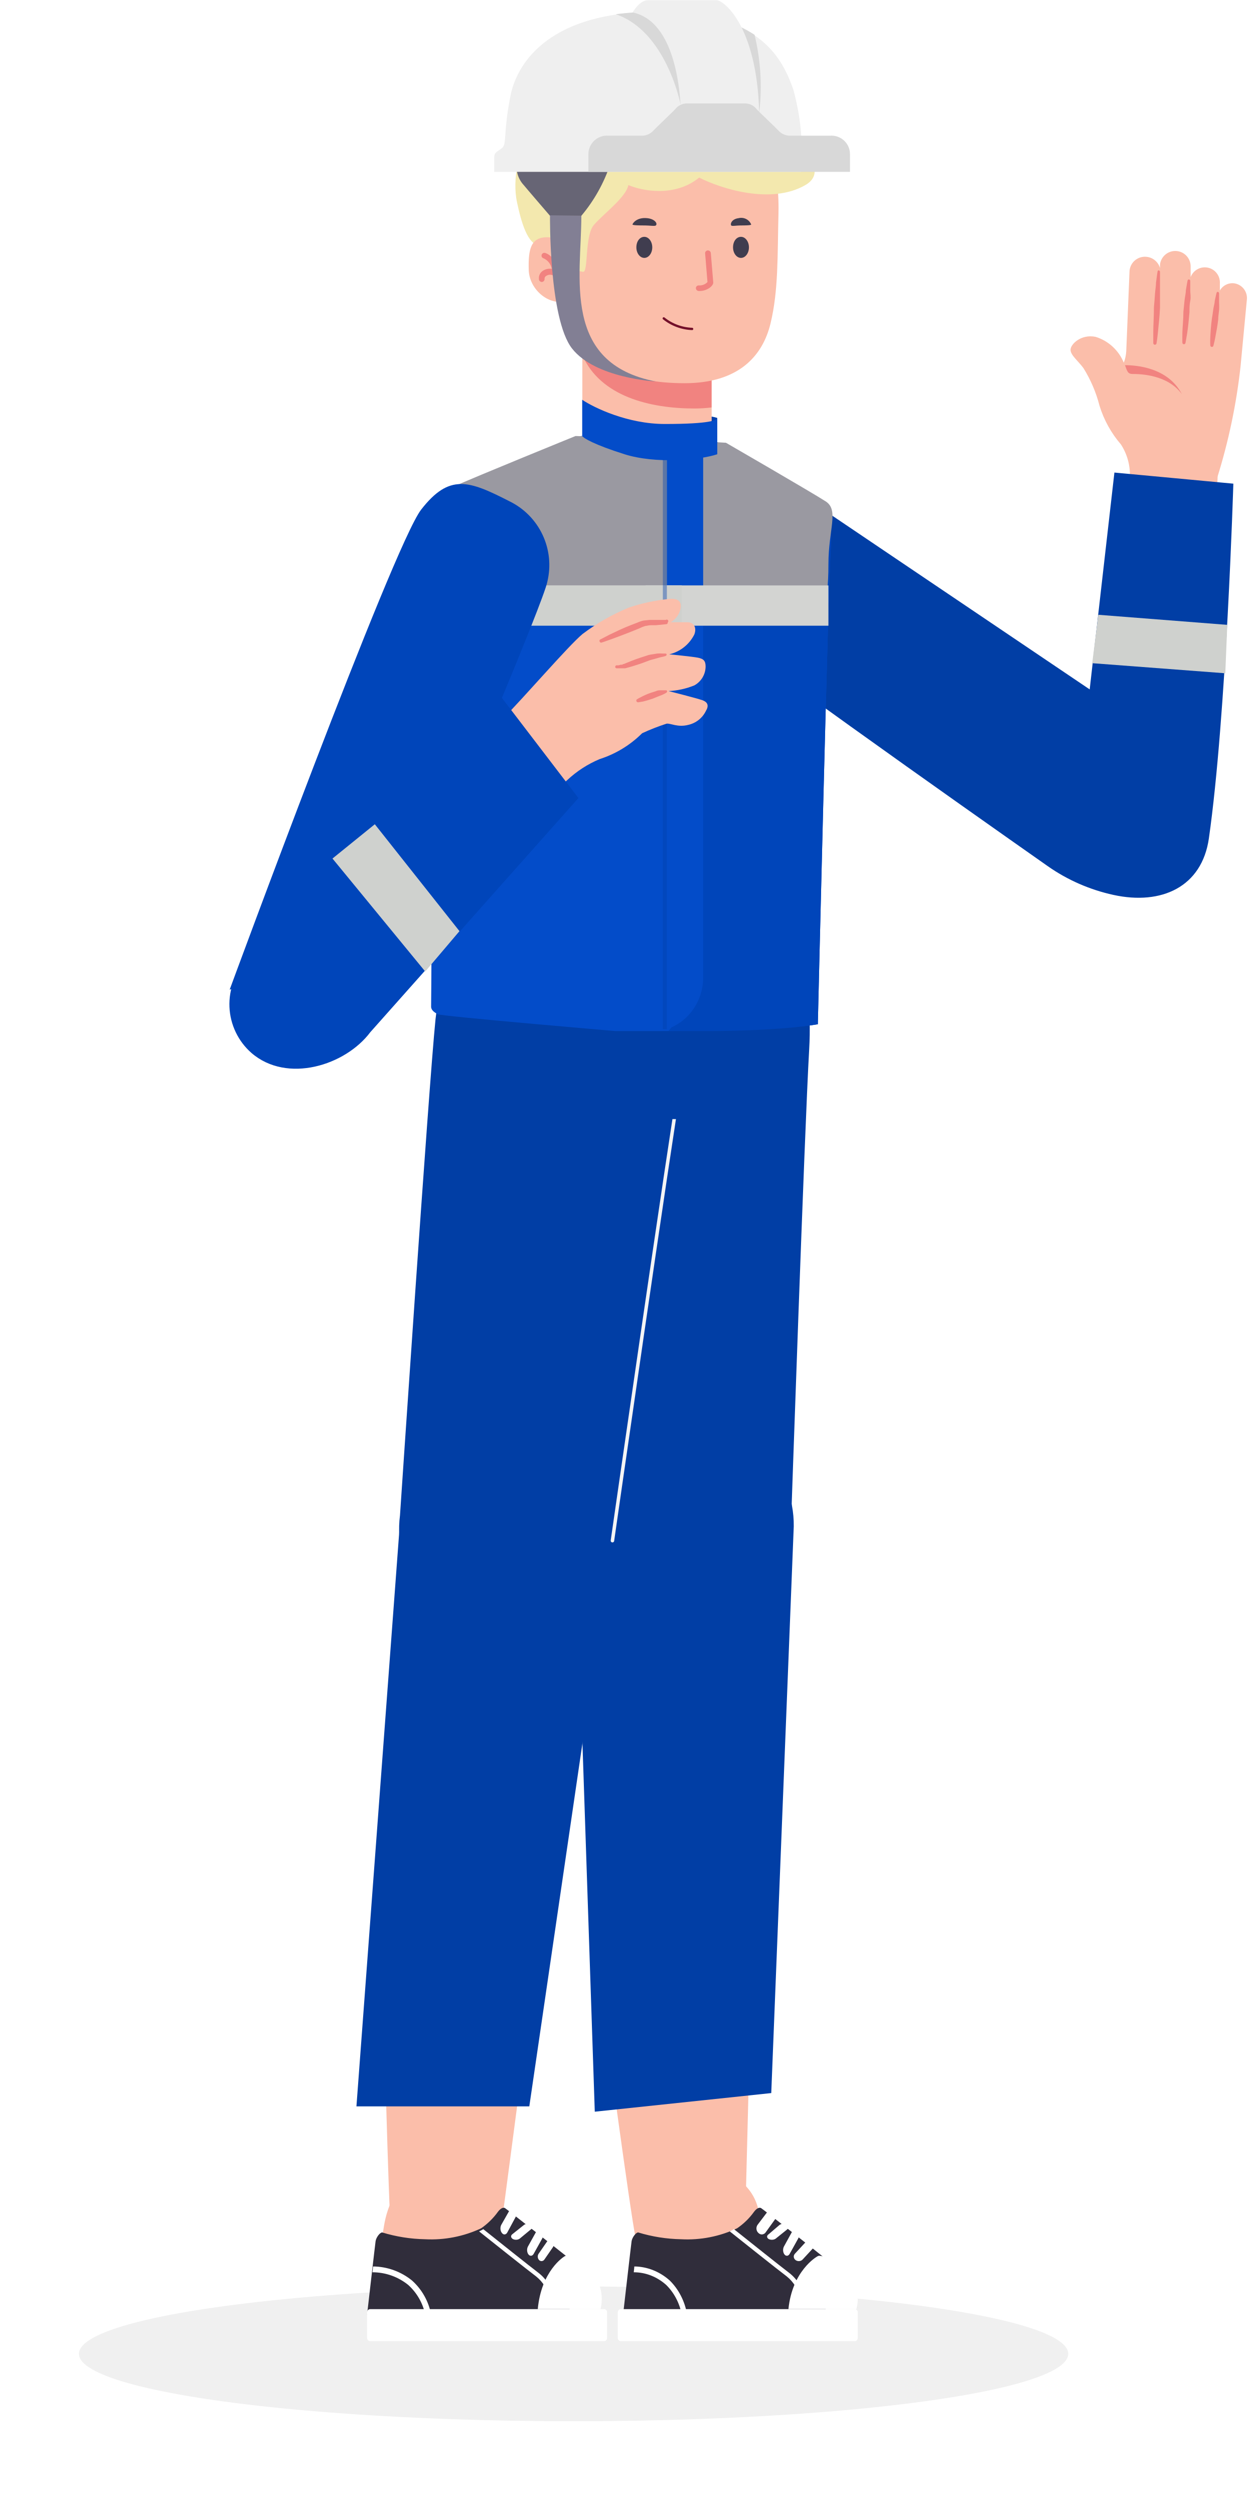 <svg width="270" height="538" viewBox="0 0 270 538" fill="none" xmlns="http://www.w3.org/2000/svg">
<path d="M150.964 89.498C151.658 89.498 153.134 89.498 154.436 89.932C154.436 90.974 152.121 91.813 150.964 92.102C150.674 91.234 150.269 89.498 150.964 89.498Z" fill="#013FA9"/>
<path d="M153.229 69.76H125.384V101.869H153.229V69.76Z" fill="#FBBEAA"/>
<path d="M125.453 69.76H153.206V87.674C151.994 87.822 150.773 87.897 149.552 87.901C139.977 87.901 129.269 85.338 125.36 76.381L125.453 69.76Z" fill="#F18380"/>
<path d="M167.615 45.927C167.384 55.202 167.615 62.526 165.903 69.601C164.192 76.676 158.965 82.459 147.401 82.459C135.838 82.459 122.655 78.763 121.73 64.59C119.833 62.572 116.757 55.383 116.642 47.333C116.526 39.283 117.174 22.253 135.884 19.645C154.594 17.038 168.124 23.773 167.615 45.927Z" fill="#FBBEAA"/>
<path d="M157.832 53.228C157.832 54.476 158.595 55.496 159.543 55.496C160.492 55.496 161.255 54.476 161.255 53.228C161.255 51.981 160.492 50.961 159.543 50.961C158.595 50.961 157.832 51.891 157.832 53.228Z" fill="#403D4F"/>
<path d="M137.017 53.228C137.017 54.476 137.78 55.496 138.728 55.496C139.676 55.496 140.44 54.476 140.44 53.228C140.44 51.981 139.676 50.961 138.728 50.961C137.78 50.961 137.017 51.891 137.017 53.228Z" fill="#403D4F"/>
<path d="M141.203 48.512C141.041 48.716 139.816 48.512 138.89 48.512C137.965 48.512 136.185 48.512 136.185 48.308C136.185 48.104 137.063 46.698 139.376 46.947C141.041 47.129 141.643 48.149 141.203 48.512Z" fill="#403D4F"/>
<path d="M157.439 48.512C157.578 48.716 158.619 48.512 159.428 48.512C160.238 48.512 161.741 48.512 161.741 48.308C161.534 47.794 161.142 47.372 160.639 47.121C160.137 46.871 159.558 46.809 159.012 46.947C157.578 47.129 157.185 48.149 157.439 48.512Z" fill="#403D4F"/>
<path d="M150.616 62.617C152.235 62.617 153.53 61.574 153.576 60.825L153.044 54.431C153.027 54.272 152.947 54.127 152.822 54.025C152.696 53.923 152.536 53.874 152.374 53.886C152.295 53.892 152.217 53.913 152.147 53.948C152.076 53.983 152.013 54.032 151.961 54.091C151.91 54.15 151.871 54.218 151.846 54.292C151.822 54.366 151.812 54.444 151.819 54.521L152.327 60.689C152.094 60.938 151.806 61.132 151.486 61.258C151.166 61.383 150.821 61.437 150.477 61.415C150.396 61.409 150.315 61.419 150.238 61.444C150.161 61.47 150.091 61.51 150.03 61.563C149.97 61.616 149.921 61.68 149.886 61.752C149.852 61.824 149.832 61.903 149.83 61.982C149.829 62.143 149.891 62.298 150.003 62.416C150.114 62.533 150.267 62.605 150.431 62.617H150.616Z" fill="#F18380"/>
<path d="M125.55 58.49C123.014 58.19 121.385 56.222 120.925 53.954C120.465 51.687 119.022 52.821 116.299 52.821C113.576 52.821 112.184 47.571 111.328 43.578C110.214 38.384 111.872 32.303 113.506 30.156C109.15 26.398 111.328 13.513 112.417 17.808C113.288 21.244 116.411 22.819 117.863 23.177C122.22 7.286 139.283 10.113 147.27 13.513C152.628 11.401 157.375 13.474 160.012 15.472C163.627 14.865 166.771 14.979 161.43 16.735C161.07 16.348 160.592 15.912 160.012 15.472C156.992 15.979 153.643 16.99 154.634 17.967C156.812 20.115 182.668 34.451 173.41 39.82C166.004 44.114 155.076 40.535 150.538 38.209C145.31 42.504 138.194 41.072 135.29 39.82C134.854 42.397 129.86 46.083 127.863 48.409C125.866 50.736 126.706 58.626 125.55 58.49Z" fill="#F3E8AE"/>
<path d="M122.239 57.537C122.123 54.952 121.707 51.142 117.96 51.052C114.214 50.961 113.728 53.727 113.843 58.081C113.959 62.435 118.469 66.131 122.424 64.635L122.239 57.537Z" fill="#FBBEAA"/>
<path d="M116.734 60.667C116.896 60.639 117.041 60.549 117.136 60.418C117.232 60.286 117.27 60.123 117.243 59.964C117.243 59.836 117.28 59.71 117.35 59.602C117.419 59.494 117.519 59.407 117.636 59.351C117.872 59.196 118.15 59.114 118.434 59.114C118.718 59.114 118.996 59.196 119.232 59.351C119.335 59.407 119.45 59.436 119.567 59.436C119.685 59.436 119.8 59.407 119.903 59.351C119.997 59.29 120.073 59.205 120.121 59.105C120.17 59.006 120.191 58.895 120.18 58.785C119.857 55.134 117.474 54.453 117.382 54.431C117.303 54.407 117.22 54.399 117.138 54.408C117.056 54.417 116.976 54.443 116.905 54.483C116.833 54.523 116.771 54.578 116.721 54.643C116.672 54.708 116.637 54.782 116.619 54.861C116.576 55.012 116.596 55.173 116.674 55.309C116.752 55.445 116.882 55.545 117.035 55.587C117.497 55.792 117.9 56.107 118.207 56.503C118.513 56.899 118.715 57.363 118.793 57.855C118.159 57.754 117.509 57.883 116.966 58.218C116.649 58.4 116.393 58.668 116.229 58.99C116.064 59.312 115.999 59.674 116.04 60.032C116.037 60.12 116.052 60.208 116.086 60.29C116.121 60.372 116.172 60.446 116.238 60.506C116.304 60.566 116.383 60.612 116.468 60.639C116.554 60.667 116.645 60.676 116.734 60.667Z" fill="#F18380"/>
<path d="M149.021 70.78C146.788 70.695 144.644 69.899 142.915 68.512" stroke="#73102A" stroke-width="0.5" stroke-miterlimit="10" stroke-linecap="round"/>
<g opacity="0.3" filter="url(#filter0_f_21_294)">
<ellipse cx="106.5" cy="14.5" rx="106.5" ry="14.5" transform="matrix(1 0 0 -1 17 520.995)" fill="#CBCBCB"/>
</g>
<path d="M161.72 426.833C161.72 426.833 160.595 474.322 160.314 481.426C160.032 488.529 155.509 490.462 148.221 491.091C140.933 491.72 137.863 485.967 136.832 481.402C135.801 476.838 129.567 430.28 129.567 430.28L161.72 426.833Z" fill="#FBBEAA"/>
<path d="M114.639 427.981C114.639 427.981 108.441 475.605 107.416 482.695C106.391 489.784 101.708 491.292 94.415 491.127C87.122 490.962 84.722 484.862 84.187 480.175C83.651 475.488 82.486 427.981 82.486 427.981H114.639Z" fill="#FBBEAA"/>
<path d="M95.638 467.052C98.285 466.864 100.91 467.643 103.014 469.241C105.117 470.839 106.554 473.145 107.05 475.72L119.232 488.055V495.732H80.189C80.189 495.732 82.15 481.899 82.71 478.786C83.27 475.674 85.16 467.052 95.638 467.052Z" fill="#FBBEAA"/>
<path d="M107.2 475.948C107.65 475.335 108.291 474.864 108.742 475.146C109.192 475.429 121.172 484.855 121.742 485.327C122.092 485.654 122.357 486.061 122.514 486.512C122.672 486.964 122.716 487.447 122.643 487.919V498.029H79.041C79.041 498.029 80.749 483.088 80.868 482.263C80.986 481.438 81.817 480.354 82.291 480.378C85.284 481.289 88.39 481.781 91.519 481.839C95.678 482.058 99.827 481.248 103.594 479.482C104.99 478.518 106.21 477.322 107.2 475.948Z" fill="#302D3B"/>
<path d="M115.427 489.836C113.363 488.277 105.939 482.372 103.155 480.152L103.805 479.821C103.892 479.783 103.971 479.726 104.037 479.656C107.006 482.018 113.989 487.592 115.984 489.104C117.67 490.42 118.826 492.318 119.232 494.442L118.327 494.584C117.944 492.701 116.916 491.018 115.427 489.836Z" fill="white"/>
<path d="M80.33 487.694C83.372 487.725 86.315 488.782 88.689 490.697C90.835 492.612 92.288 495.191 92.821 498.029H91.553C91.034 495.57 89.752 493.341 87.89 491.667C85.705 489.904 82.989 488.945 80.189 488.947L80.33 487.694Z" fill="white"/>
<path d="M130.078 496.88H79.678C79.326 496.88 79.041 497.199 79.041 497.593V503.057C79.041 503.451 79.326 503.77 79.678 503.77H130.078C130.43 503.77 130.715 503.451 130.715 503.057V497.593C130.715 497.199 130.43 496.88 130.078 496.88Z" fill="white"/>
<path d="M121.723 485.425C122.145 485.254 124.213 485.829 126.903 488.363C128.023 489.472 128.829 490.836 129.245 492.326C129.661 493.817 129.674 495.384 129.282 496.88H115.787C116.543 488.704 121.3 485.595 121.723 485.425Z" fill="white"/>
<path d="M115.973 484.952C115.836 485.152 115.77 485.408 115.791 485.666C115.811 485.923 115.916 486.16 116.083 486.326C116.164 486.406 116.258 486.467 116.36 486.503C116.461 486.54 116.567 486.553 116.672 486.541C116.778 486.529 116.88 486.492 116.974 486.433C117.067 486.373 117.15 486.293 117.217 486.195L119.046 483.555C119.184 483.355 119.249 483.099 119.228 482.841C119.208 482.584 119.103 482.347 118.937 482.181C118.856 482.098 118.762 482.035 118.661 481.996C118.559 481.958 118.452 481.944 118.346 481.957C118.24 481.969 118.137 482.007 118.044 482.068C117.95 482.129 117.868 482.212 117.802 482.312L115.973 484.952Z" fill="white"/>
<path d="M113.676 483.397C113.539 483.647 113.473 483.967 113.494 484.288C113.515 484.609 113.62 484.905 113.786 485.112C113.867 485.215 113.961 485.294 114.063 485.342C114.165 485.39 114.272 485.407 114.378 485.392C114.484 485.376 114.588 485.329 114.681 485.253C114.775 485.177 114.857 485.073 114.923 484.948L116.756 481.655C116.889 481.403 116.952 481.085 116.931 480.766C116.911 480.447 116.809 480.152 116.646 479.941C116.565 479.837 116.471 479.759 116.37 479.711C116.268 479.663 116.161 479.646 116.054 479.661C115.948 479.676 115.845 479.723 115.751 479.8C115.658 479.876 115.575 479.979 115.51 480.104L113.676 483.397Z" fill="white"/>
<path d="M110.296 480.768C110.115 480.914 110.026 481.103 110.049 481.294C110.071 481.485 110.203 481.662 110.416 481.786C110.636 481.909 110.918 481.967 111.2 481.949C111.483 481.93 111.743 481.836 111.925 481.687L114.321 479.701C114.421 479.634 114.501 479.554 114.556 479.465C114.611 479.376 114.639 479.281 114.639 479.184C114.639 479.088 114.611 478.993 114.556 478.904C114.501 478.815 114.421 478.735 114.321 478.668C114.098 478.548 113.818 478.492 113.537 478.511C113.257 478.529 112.997 478.62 112.812 478.766L110.296 480.768Z" fill="white"/>
<path d="M107.932 478.737C107.865 478.86 107.815 479.002 107.784 479.155C107.753 479.307 107.743 479.468 107.753 479.627C107.763 479.786 107.794 479.94 107.843 480.081C107.893 480.222 107.96 480.347 108.041 480.449C108.195 480.676 108.401 480.804 108.615 480.804C108.829 480.804 109.035 480.676 109.189 480.449L111.009 477.08C111.146 476.826 111.211 476.502 111.19 476.176C111.17 475.85 111.066 475.55 110.9 475.34C110.819 475.238 110.725 475.162 110.624 475.115C110.524 475.069 110.418 475.052 110.313 475.068C110.208 475.083 110.106 475.13 110.013 475.205C109.92 475.28 109.838 475.382 109.771 475.506L107.932 478.737Z" fill="white"/>
<path d="M151.915 467.052C154.563 466.864 157.189 467.643 159.294 469.241C161.399 470.839 162.837 473.145 163.333 475.72L175.499 488.055V495.732H136.457C136.457 495.732 138.395 481.899 138.978 478.786C139.562 475.674 141.43 467.052 151.915 467.052Z" fill="#FBBEAA"/>
<path d="M162.341 475.948C162.792 475.335 163.409 474.864 163.884 475.146C164.359 475.429 176.324 484.855 176.87 485.327C177.416 485.798 177.796 486.387 177.796 487.919V498.029H134.16C134.16 498.029 135.869 483.088 135.988 482.263C136.107 481.438 136.938 480.354 137.413 480.378C140.408 481.289 143.516 481.781 146.648 481.839C150.803 482.062 154.948 481.252 158.708 479.482C160.117 478.523 161.346 477.327 162.341 475.948Z" fill="#302D3B"/>
<path d="M169.398 489.836C167.334 488.277 159.91 482.372 157.126 480.152L157.753 479.821C157.848 479.783 157.934 479.727 158.008 479.656C160.977 482.018 167.96 487.592 169.955 489.104C171.642 490.42 172.797 492.318 173.203 494.442L172.298 494.584C171.904 492.705 170.879 491.026 169.398 489.836Z" fill="white"/>
<path d="M136.585 487.694C139.349 487.725 142.025 488.782 144.183 490.697C146.134 492.612 147.455 495.191 147.94 498.029H146.787C146.31 495.567 145.136 493.338 143.436 491.667C141.46 489.901 138.996 488.941 136.457 488.947L136.585 487.694Z" fill="white"/>
<path d="M184.048 496.88H133.649C133.297 496.88 133.012 497.199 133.012 497.593V503.057C133.012 503.451 133.297 503.77 133.649 503.77H184.048C184.401 503.77 184.686 503.451 184.686 503.057V497.593C184.686 497.199 184.401 496.88 184.048 496.88Z" fill="white"/>
<path d="M176.188 485.425C176.646 485.254 178.886 485.829 181.8 488.363C183.013 489.472 183.886 490.836 184.337 492.326C184.788 493.817 184.802 495.384 184.377 496.88H169.758C170.577 488.704 175.731 485.595 176.188 485.425Z" fill="white"/>
<path d="M171.154 484.952C170.971 485.152 170.884 485.408 170.911 485.666C170.939 485.923 171.079 486.16 171.301 486.326C171.41 486.406 171.536 486.467 171.671 486.503C171.806 486.54 171.948 486.553 172.089 486.541C172.23 486.529 172.367 486.492 172.491 486.433C172.616 486.373 172.727 486.293 172.817 486.195L175.261 483.555C175.438 483.353 175.522 483.098 175.494 482.842C175.467 482.586 175.331 482.35 175.114 482.181C175.007 482.098 174.881 482.035 174.745 481.996C174.61 481.958 174.467 481.944 174.325 481.957C174.183 481.969 174.046 482.007 173.921 482.068C173.796 482.129 173.686 482.212 173.599 482.312L171.154 484.952Z" fill="white"/>
<path d="M168.796 483.394C168.659 483.644 168.593 483.965 168.614 484.286C168.634 484.608 168.739 484.904 168.906 485.111C168.987 485.215 169.081 485.294 169.183 485.342C169.284 485.39 169.392 485.407 169.498 485.392C169.604 485.376 169.707 485.329 169.801 485.253C169.894 485.176 169.977 485.073 170.043 484.948L171.876 481.649C172.009 481.397 172.071 481.078 172.051 480.758C172.031 480.439 171.928 480.143 171.766 479.932C171.598 479.728 171.382 479.63 171.166 479.661C170.95 479.692 170.75 479.848 170.611 480.096L168.796 483.394Z" fill="white"/>
<path d="M165.49 480.77C165.387 480.836 165.305 480.915 165.249 481.002C165.193 481.089 165.165 481.183 165.165 481.278C165.165 481.373 165.193 481.467 165.249 481.554C165.305 481.641 165.387 481.72 165.49 481.786C165.716 481.909 166.006 481.967 166.297 481.949C166.588 481.931 166.856 481.837 167.043 481.688L169.508 479.705C169.692 479.554 169.78 479.362 169.753 479.168C169.725 478.975 169.584 478.797 169.36 478.672C169.25 478.612 169.123 478.567 168.987 478.539C168.85 478.511 168.707 478.502 168.565 478.511C168.423 478.52 168.285 478.547 168.159 478.592C168.033 478.637 167.922 478.697 167.832 478.771L165.49 480.77Z" fill="white"/>
<path d="M163.112 478.737C163.023 478.86 162.955 479.002 162.914 479.155C162.873 479.307 162.859 479.468 162.873 479.627C162.886 479.786 162.927 479.94 162.993 480.081C163.059 480.222 163.149 480.347 163.258 480.449C163.462 480.676 163.736 480.804 164.022 480.804C164.308 480.804 164.583 480.676 164.787 480.449L167.215 477.08C167.397 476.826 167.483 476.502 167.456 476.176C167.429 475.85 167.29 475.55 167.069 475.34C166.961 475.238 166.836 475.162 166.701 475.115C166.567 475.069 166.426 475.052 166.286 475.068C166.146 475.083 166.011 475.13 165.887 475.205C165.763 475.28 165.653 475.382 165.564 475.506L163.112 478.737Z" fill="white"/>
<path d="M86.123 326.062C85.733 329.094 85.938 332.174 86.725 335.125C87.513 338.076 88.867 340.839 90.711 343.254C92.554 345.668 94.849 347.687 97.464 349.193C100.079 350.699 102.961 351.662 105.943 352.027C108.926 352.392 111.95 352.152 114.841 351.319C117.732 350.487 120.432 349.079 122.785 347.178C125.138 345.277 127.097 342.92 128.549 340.243C130.001 337.566 130.918 334.622 131.245 331.583C131.245 331.583 143.075 247.008 145.881 229.922C148.686 212.835 145.717 198.533 126.92 194.464C107.421 190.252 95.241 204.792 93.768 219.356C92.295 233.919 86.123 326.062 86.123 326.062Z" fill="#013EA5"/>
<path d="M124.111 327.688C124.035 333.807 126.396 339.704 130.674 344.084C134.951 348.464 140.796 350.967 146.921 351.043C153.046 351.118 158.951 348.76 163.335 344.487C167.72 340.214 170.226 334.376 170.301 328.258C170.301 328.258 173.224 243.1 174.222 225.846C175.22 208.591 170.705 194.754 151.269 192.76C131.12 190.696 120.38 206.431 120.38 221.051C120.38 235.672 124.111 327.688 124.111 327.688Z" fill="#013EA5"/>
<path d="M123.825 327.875C123.863 324.849 124.51 321.859 125.728 319.077C126.946 316.296 128.712 313.776 130.925 311.662C133.138 309.549 135.754 307.883 138.625 306.759C141.496 305.635 144.564 305.076 147.655 305.113C150.747 305.151 153.8 305.784 156.641 306.977C159.483 308.169 162.056 309.898 164.215 312.065C166.374 314.231 168.076 316.793 169.224 319.603C170.371 322.414 170.942 325.418 170.904 328.444L166.061 450.386L128.063 454.393L123.825 327.875Z" fill="#013EA5"/>
<path d="M86.203 326.412C86.987 320.364 90.101 314.873 94.87 311.131C99.639 307.389 105.677 305.698 111.673 306.426C117.669 307.154 123.138 310.242 126.893 315.019C130.648 319.796 132.385 325.876 131.727 331.939L113.966 453.244H76.745L86.203 326.412Z" fill="#013EA5"/>
<path d="M130.715 330.375L113.49 452.096" stroke="#013EA5" stroke-width="0.75" stroke-miterlimit="10" stroke-linecap="round"/>
<path d="M131.864 331.523C131.864 331.523 143.93 247.455 146.792 230.471" stroke="#F5F5F5" stroke-width="0.75" stroke-miterlimit="10" stroke-linecap="round"/>
<path d="M172.055 202.912C172.055 202.912 172.055 226.873 172.055 228.19C172.055 229.507 160.535 240.806 145.237 240.806C121.713 240.806 93.559 232.187 93.974 226.573C94.25 222.876 94.596 202.912 94.596 202.912H172.055Z" fill="#013EA5"/>
<path d="M242.943 104.607L231.807 174.51C229.97 183.279 232.809 191.213 242.943 192.605C244.813 192.848 246.713 192.709 248.529 192.196C250.344 191.683 252.036 190.806 253.501 189.618C254.967 188.431 256.176 186.958 257.055 185.29C257.935 183.621 258.465 181.791 258.616 179.91L262.012 104.747C262.903 97.648 259.813 92.915 254.412 92.331C247.786 91.607 244.279 95.532 242.943 104.607Z" fill="#FBBEAA"/>
<path d="M251.99 166.771L172.038 106.027C162.713 100.07 156.365 103.243 151.41 109.618C149.147 112.704 148.098 116.514 148.463 120.323C148.827 124.132 150.58 127.674 153.387 130.274L233.144 189.041C235.954 191.415 239.573 192.613 243.244 192.384C246.916 192.156 250.358 190.52 252.853 187.816L253.215 187.427C254.539 186.014 255.562 184.346 256.22 182.525C256.879 180.704 257.159 178.768 257.045 176.835C256.93 174.902 256.423 173.013 255.554 171.282C254.685 169.552 253.472 168.017 251.99 166.771Z" fill="#FBBEAA"/>
<path d="M243.275 102.742C243.39 100.233 242.719 97.751 241.355 95.643C239.254 93.208 237.681 90.364 236.733 87.291C236.004 84.439 234.84 81.716 233.281 79.218C232.168 77.687 230.498 76.434 230.498 75.265C230.498 74.096 232.725 71.841 235.898 72.481C237.258 72.905 238.507 73.624 239.556 74.586C240.605 75.549 241.428 76.731 241.967 78.049C242.271 77.246 242.449 76.401 242.496 75.544L243.192 58.479C243.202 58.036 243.302 57.601 243.483 57.197C243.665 56.794 243.926 56.431 244.25 56.13C244.575 55.829 244.956 55.596 245.372 55.444C245.788 55.293 246.23 55.227 246.672 55.249C247.375 55.279 248.052 55.529 248.606 55.964C249.16 56.398 249.565 56.995 249.762 57.671V56.892C249.869 56.062 250.286 55.304 250.929 54.769C251.572 54.234 252.394 53.962 253.229 54.008C254.064 54.054 254.851 54.414 255.432 55.016C256.012 55.618 256.344 56.418 256.359 57.254V59.62C256.638 58.891 257.17 58.285 257.858 57.915C258.545 57.545 259.343 57.434 260.106 57.603C260.868 57.772 261.545 58.209 262.012 58.834C262.479 59.46 262.706 60.233 262.651 61.012V62.515C262.951 61.989 263.397 61.561 263.936 61.284C264.475 61.007 265.083 60.893 265.685 60.956C266.511 61.061 267.262 61.483 267.782 62.132C268.302 62.782 268.548 63.608 268.469 64.436L267.105 78.829C266.212 86.943 264.533 94.951 262.094 102.742C262.065 104.043 261.763 105.323 261.21 106.5C260.656 107.677 259.862 108.726 258.878 109.578C257.895 110.43 256.745 111.067 255.501 111.448C254.256 111.829 252.946 111.945 251.655 111.789C250.486 111.828 249.322 111.615 248.243 111.165C247.163 110.715 246.193 110.038 245.398 109.18C244.604 108.321 244.003 107.302 243.636 106.192C243.27 105.081 243.147 103.904 243.275 102.742Z" fill="#FBBEAA"/>
<path d="M165.439 101.684L234.628 148.348C234.337 150.735 239.944 101.684 239.944 101.684L265.553 104.074C265.553 104.074 264.057 154.014 260.288 180.388C258.793 190.855 250.08 194.825 239.75 192.571C234.65 191.458 229.848 189.365 225.575 186.366C207.215 173.479 155.704 137.179 151.493 132.613C144.227 124.734 144.227 118.833 148.402 112.346C152.578 105.86 161.514 100.71 165.439 101.684Z" fill="#013EA5"/>
<path d="M243.832 80.471C242.775 80.471 242.691 79.803 242.218 78.578C244.584 78.578 251.46 79.024 254.467 84.814C251.432 80.638 245.614 80.471 243.832 80.471ZM249.233 58.451C249.233 58.451 249.066 59.426 248.899 60.845C248.899 61.569 248.732 62.432 248.676 63.323C248.621 64.214 248.537 65.188 248.454 66.107C248.454 68.055 248.314 69.976 248.314 71.424C248.314 72.872 248.314 73.846 248.314 73.846C248.314 73.892 248.324 73.938 248.342 73.981C248.361 74.023 248.388 74.061 248.422 74.093C248.456 74.124 248.496 74.148 248.54 74.163C248.584 74.178 248.63 74.184 248.676 74.18C248.755 74.176 248.83 74.147 248.89 74.097C248.95 74.046 248.992 73.978 249.01 73.902C249.01 73.902 249.177 72.927 249.317 71.48C249.456 70.032 249.678 68.111 249.762 66.19C249.762 65.216 249.762 64.242 249.762 63.407C249.762 62.571 249.762 61.653 249.762 60.929C249.762 59.453 249.762 58.507 249.762 58.507C249.762 58.461 249.753 58.415 249.734 58.372C249.716 58.33 249.689 58.292 249.654 58.26C249.62 58.229 249.58 58.205 249.536 58.19C249.493 58.175 249.446 58.169 249.4 58.173C249.347 58.204 249.303 58.248 249.273 58.303C249.244 58.356 249.23 58.418 249.233 58.479V58.451ZM255.692 60.4C255.692 60.4 255.525 61.235 255.33 62.46C255.33 63.1 255.135 63.824 255.051 64.603C254.968 65.383 254.884 66.218 254.801 67.053C254.801 68.724 254.606 70.394 254.578 71.647C254.55 72.899 254.578 73.762 254.578 73.762C254.582 73.806 254.594 73.849 254.614 73.888C254.634 73.927 254.662 73.962 254.695 73.991C254.729 74.019 254.768 74.041 254.81 74.054C254.852 74.068 254.896 74.073 254.94 74.069C255.015 74.063 255.086 74.033 255.141 73.983C255.197 73.932 255.234 73.864 255.246 73.79C255.246 73.79 255.413 72.955 255.608 71.73C255.803 70.505 255.97 68.807 256.109 67.165C256.109 66.329 256.109 65.494 256.276 64.715C256.443 63.935 256.276 63.184 256.276 62.544C256.276 61.291 256.276 60.456 256.276 60.456C256.276 60.409 256.267 60.364 256.248 60.321C256.23 60.279 256.203 60.24 256.169 60.209C256.135 60.178 256.094 60.154 256.051 60.139C256.007 60.123 255.96 60.118 255.914 60.122C255.852 60.147 255.799 60.189 255.76 60.243C255.72 60.297 255.697 60.361 255.692 60.428V60.4ZM261.927 63.045C261.927 63.045 261.76 63.74 261.538 64.798C261.538 65.299 261.315 65.912 261.231 66.58C261.148 67.248 261.037 67.944 260.925 68.64C260.73 70.06 260.647 71.424 260.591 72.537C260.535 73.651 260.591 74.319 260.591 74.319C260.591 74.365 260.6 74.411 260.619 74.454C260.637 74.496 260.665 74.534 260.699 74.566C260.733 74.597 260.773 74.621 260.817 74.636C260.86 74.651 260.907 74.657 260.953 74.653C261.024 74.65 261.092 74.623 261.147 74.578C261.202 74.533 261.242 74.472 261.259 74.403C261.259 74.403 261.454 73.707 261.649 72.677C261.844 71.647 262.122 70.199 262.289 68.807C262.289 68.083 262.428 67.387 262.484 66.719C262.54 66.051 262.484 65.439 262.484 64.91C262.484 63.852 262.484 63.128 262.484 63.128C262.484 63.082 262.475 63.036 262.456 62.993C262.438 62.951 262.411 62.913 262.377 62.882C262.343 62.85 262.302 62.826 262.259 62.811C262.215 62.796 262.168 62.79 262.122 62.794C262.071 62.823 262.027 62.863 261.993 62.911C261.959 62.959 261.937 63.014 261.927 63.072V63.045Z" fill="#F18380"/>
<path d="M235.17 142.705L236.472 132.288L264.251 134.458L263.817 144.875L235.17 142.705Z" fill="#CFD1CE"/>
<path d="M154.397 95.132C154.397 95.132 171.206 104.838 173.829 106.536C176.452 108.235 179.416 110.855 178.881 117.94C178.347 125.025 176.088 220.399 176.088 220.399C167.461 221.859 142.198 221.859 142.198 221.859H139.902H138.179H135.883H134.16H132.438C132.438 221.859 94.985 218.676 94.232 218.239C93.479 217.802 92.775 217.341 92.823 216.516C92.872 215.691 93.358 118.741 93.673 114.47C93.736 112.183 94.456 109.963 95.748 108.074C97.041 106.185 98.85 104.708 100.96 103.819C106.037 101.562 125.104 93.822 125.104 93.822L141.119 95.132H154.397Z" fill="#034CC9"/>
<path d="M154.397 95.132C154.397 95.132 171.206 104.838 173.829 106.536C176.452 108.235 179.416 110.855 178.881 117.94C178.347 125.025 176.088 220.399 176.088 220.399C167.461 221.859 153.681 221.859 153.681 221.859H151.385H149.662H147.366H145.643H143.921C143.921 221.859 146.659 218.676 145.906 218.239C145.153 217.802 144.449 217.341 144.497 216.516C144.546 215.691 145.032 118.741 145.347 114.47C145.41 112.183 146.13 109.963 147.422 108.074C148.715 106.185 150.524 104.708 152.634 103.819C157.711 101.562 125.104 93.822 125.104 93.822L141.119 95.132H154.397Z" fill="#0045BA"/>
<path d="M156.305 95.272C156.305 95.272 174.888 106.013 177.788 107.893C180.688 109.773 178.37 113.917 178.37 121.381C178.37 131.142 176.648 131.716 176.648 131.716C170.837 134.852 168.295 132.406 161.89 134.014C158.775 134.363 156.358 134.443 154.264 132.402C152.169 130.362 145.643 131.142 145.643 131.142C145.643 131.142 135.815 129.851 131.223 132.402C130.125 133.168 128.884 133.706 127.574 133.983C126.263 134.259 125.233 134.239 123.919 133.983C117.259 132.613 90.62 124.964 89.788 124.481C88.955 123.997 88.177 123.487 88.23 122.574C88.284 121.661 88.821 121.401 89.17 116.674C89.239 114.143 90.036 111.686 91.464 109.595C92.893 107.505 94.893 105.87 97.226 104.886C102.839 102.388 123.919 93.822 123.919 93.822L141.624 94.396L156.305 95.272Z" fill="#9A99A1"/>
<path d="M143.151 91.234C135.165 91.234 127.959 87.762 125.355 86.026V93.839C125.644 94.273 127.872 95.662 134.47 97.745C141.068 99.829 150.53 99.047 154.437 97.745V89.932C154.437 90.366 153.134 91.234 143.151 91.234Z" fill="#034CC9"/>
<path d="M143.585 221.45C145.803 220.706 147.744 219.272 149.143 217.345C150.541 215.418 151.329 213.091 151.398 210.684V91.668H143.585V221.45Z" fill="#034CC9"/>
<path d="M178.37 134.639H138.991V125.958L178.37 125.975C178.37 129.994 178.37 131.142 178.37 134.639Z" fill="#D3D4D2"/>
<path d="M107.156 125.958H146.804V134.639H106.343C106.872 130.733 107.156 128.997 107.156 125.958Z" fill="#CFD1CE"/>
<g style="mix-blend-mode:multiply" opacity="0.4">
<path d="M142.717 98.869L143.585 99.047V221.45H142.717V98.869Z" fill="#013FA9"/>
</g>
<path d="M90.686 109.649C84.609 117.462 49.451 212.953 49.451 212.953C82.005 202.536 78.95 174.382 96.655 177.361C96.655 177.361 117.072 129.441 117.851 125.154C118.665 121.774 118.3 118.218 116.816 115.074C115.333 111.93 112.82 109.387 109.695 107.866C100.981 103.412 96.763 101.835 90.686 109.649Z" fill="#0045BA"/>
<path d="M108.163 154.773C113.09 149.79 122.304 139.044 125.422 136.428C128.505 134.105 131.873 132.187 135.444 130.721C138.153 129.813 140.954 129.206 143.796 128.911C145.772 128.661 146.58 129.245 146.58 130.442C146.53 131.156 146.303 131.845 145.919 132.448C145.534 133.051 145.006 133.548 144.38 133.894H148.027C149.28 133.894 150.087 134.897 149.503 136.511C148.972 137.578 148.213 138.515 147.279 139.256C146.346 139.997 145.261 140.523 144.102 140.798C144.102 140.798 149.029 141.271 150.282 141.522C151.535 141.773 151.925 142.246 151.925 143.443C151.914 144.27 151.684 145.079 151.258 145.788C150.833 146.497 150.227 147.081 149.503 147.479C147.729 148.199 145.847 148.613 143.935 148.704C143.935 148.704 150.032 150.235 151.256 150.681C152.481 151.126 152.621 151.934 151.98 152.991C151.615 153.737 151.089 154.391 150.438 154.906C149.788 155.422 149.031 155.785 148.222 155.97C145.911 156.583 144.352 155.58 143.517 155.72C141.723 156.298 139.966 156.986 138.256 157.78C135.688 160.336 132.549 162.245 129.097 163.347C126.528 164.426 124.171 165.953 122.137 167.857C121.19 168.746 120.074 169.436 118.855 169.886C117.637 170.336 116.34 170.538 115.043 170.478C113.745 170.418 112.472 170.099 111.3 169.539C110.128 168.979 109.08 168.189 108.218 167.217C103.764 162.484 104.516 158.531 108.163 154.773Z" fill="#FBBEAA"/>
<path d="M124.541 171.718L79.726 222.112C74.356 229.27 61.807 233.203 54.139 226.572C52.721 225.33 51.571 223.813 50.757 222.112C49.943 220.412 49.483 218.564 49.404 216.68C49.326 214.797 49.631 212.917 50.301 211.155C50.972 209.393 51.992 207.786 53.303 206.43L107.613 149.582L124.541 171.718Z" fill="#0045BA"/>
<path d="M143.768 133.922C143.776 133.968 143.774 134.015 143.763 134.061C143.752 134.106 143.731 134.148 143.702 134.185C143.673 134.222 143.637 134.252 143.595 134.274C143.554 134.296 143.509 134.309 143.462 134.312L141.179 134.535H140.066C139.676 134.535 139.314 134.674 138.925 134.702C138.513 134.825 138.112 134.983 137.728 135.175L136.447 135.704C134.721 136.4 132.995 137.04 131.714 137.513C130.434 137.986 129.543 138.265 129.543 138.265C129.472 138.295 129.393 138.297 129.321 138.271C129.249 138.245 129.189 138.193 129.153 138.126C129.101 138.058 129.073 137.975 129.073 137.889C129.073 137.804 129.101 137.72 129.153 137.652L131.241 136.567L133.413 135.537C134.192 135.175 135.055 134.813 135.918 134.479L137.226 133.978C137.647 133.788 138.085 133.638 138.535 133.532L139.871 133.393H141.012H142.711H143.351C143.421 133.338 143.51 133.313 143.599 133.323C143.688 133.333 143.769 133.379 143.824 133.449C143.88 133.519 143.905 133.608 143.894 133.697C143.884 133.786 143.839 133.867 143.768 133.922ZM143.239 140.631H142.738C142.322 140.594 141.902 140.594 141.486 140.631L140.623 140.77C140.305 140.81 139.989 140.866 139.676 140.937L137.783 141.55C136.503 141.967 135.25 142.496 134.303 142.886C134.303 142.886 133.997 142.886 134.025 143.025H133.691L133.19 143.164H132.884H132.717C132.633 143.184 132.559 143.236 132.513 143.309C132.466 143.382 132.449 143.469 132.466 143.554C132.478 143.621 132.512 143.682 132.562 143.727C132.613 143.772 132.677 143.8 132.744 143.805H134.164H134.61C135.584 143.554 136.892 143.164 138.173 142.719L140.038 142.023L140.901 141.8L141.653 141.578C142.037 141.464 142.427 141.371 142.822 141.299L143.295 141.16C143.337 141.147 143.376 141.126 143.41 141.099C143.444 141.071 143.473 141.036 143.493 140.998C143.514 140.959 143.527 140.916 143.531 140.872C143.535 140.829 143.531 140.785 143.518 140.742C143.485 140.702 143.442 140.67 143.393 140.65C143.345 140.631 143.292 140.624 143.239 140.631ZM143.239 148.537H142.209C141.931 148.537 141.569 148.537 141.207 148.732L140.066 149.094C139.348 149.347 138.65 149.654 137.978 150.013C137.669 150.158 137.371 150.325 137.087 150.514C137.03 150.58 136.999 150.664 136.999 150.75C136.999 150.837 137.03 150.921 137.087 150.987C137.167 151.072 137.277 151.122 137.393 151.126L138.424 150.959C139.008 150.82 139.76 150.597 140.511 150.347L141.597 149.901L142.544 149.539C142.859 149.4 143.165 149.242 143.462 149.066C143.541 149.02 143.599 148.945 143.625 148.857C143.651 148.769 143.642 148.675 143.601 148.593C143.519 148.54 143.42 148.52 143.323 148.537H143.239Z" fill="#F18380"/>
<path d="M71.587 184.74L80.702 177.361L98.932 200.366L91.553 209.047L71.587 184.74Z" fill="#CFD1CE"/>
<path d="M131.401 35.301C130.044 39.371 127.931 43.148 125.172 46.433H118.42C118.42 46.433 113.185 40.356 112.793 39.859C112.225 39.253 111.794 38.533 111.527 37.747C111.261 36.961 111.166 36.127 111.249 35.301H131.401Z" fill="#676575"/>
<path d="M125.173 46.433C125.173 59.528 120.846 78.148 141.192 82.086C141.192 82.086 128.156 81.398 123.157 74.981C118.159 68.564 118.42 46.328 118.42 46.328L125.173 46.433Z" fill="#827F94"/>
<path d="M106.407 36.978H172.465C172.968 31.006 172.4 24.992 170.79 19.22C168.173 11.73 162.938 2.563 141.032 2.563C119.127 2.563 111.458 12.83 109.914 20.608C108.37 28.387 109.103 30.928 108.187 31.766C107.271 32.604 106.407 32.63 106.407 33.887V36.978Z" fill="#EFEFEF"/>
<path d="M141.032 2.563C145.809 2.476 150.575 3.058 155.191 4.292H155.4L156.212 4.553C158.423 5.235 160.528 6.222 162.467 7.487C163.783 12.918 164.129 18.54 163.487 24.092H156.212L146.528 22.442C146.528 22.442 143.466 6.727 132.579 3.061C135.381 2.693 138.206 2.526 141.032 2.563Z" fill="#D8D8D8"/>
<path d="M139.514 0.049H154.301C155.871 0.049 163.487 5.968 163.487 26.24H146.659C146.659 20.268 145.612 4.632 136.19 2.668C136.216 2.72 137.629 0.049 139.514 0.049Z" fill="#EFEFEF"/>
<path d="M183.012 36.978V33.154C183.01 32.606 182.895 32.064 182.674 31.562C182.453 31.061 182.131 30.61 181.728 30.239C181.325 29.868 180.85 29.584 180.332 29.405C179.814 29.226 179.265 29.156 178.719 29.199H170.266C169.78 29.222 169.295 29.14 168.844 28.959C168.392 28.778 167.985 28.503 167.649 28.151C167.099 27.523 163.357 24.013 162.912 23.489C162.606 23.089 162.209 22.769 161.753 22.555C161.298 22.34 160.797 22.239 160.294 22.258H147.994C147.491 22.243 146.993 22.346 146.538 22.56C146.083 22.774 145.685 23.093 145.377 23.489C144.932 24.013 141.189 27.523 140.639 28.151C140.304 28.504 139.897 28.781 139.445 28.962C138.994 29.142 138.508 29.223 138.022 29.199H130.982C130.436 29.156 129.887 29.226 129.369 29.405C128.852 29.584 128.376 29.868 127.973 30.239C127.571 30.61 127.249 31.061 127.028 31.562C126.807 32.064 126.692 32.606 126.69 33.154V36.978H183.012Z" fill="#D8D8D8"/>
<defs>
<filter id="filter0_f_21_294" x="0" y="474.995" width="247" height="63" filterUnits="userSpaceOnUse" color-interpolation-filters="sRGB">
<feFlood flood-opacity="0" result="BackgroundImageFix"/>
<feBlend mode="normal" in="SourceGraphic" in2="BackgroundImageFix" result="shape"/>
<feGaussianBlur stdDeviation="8.5" result="effect1_foregroundBlur_21_294"/>
</filter>
</defs>
</svg>
